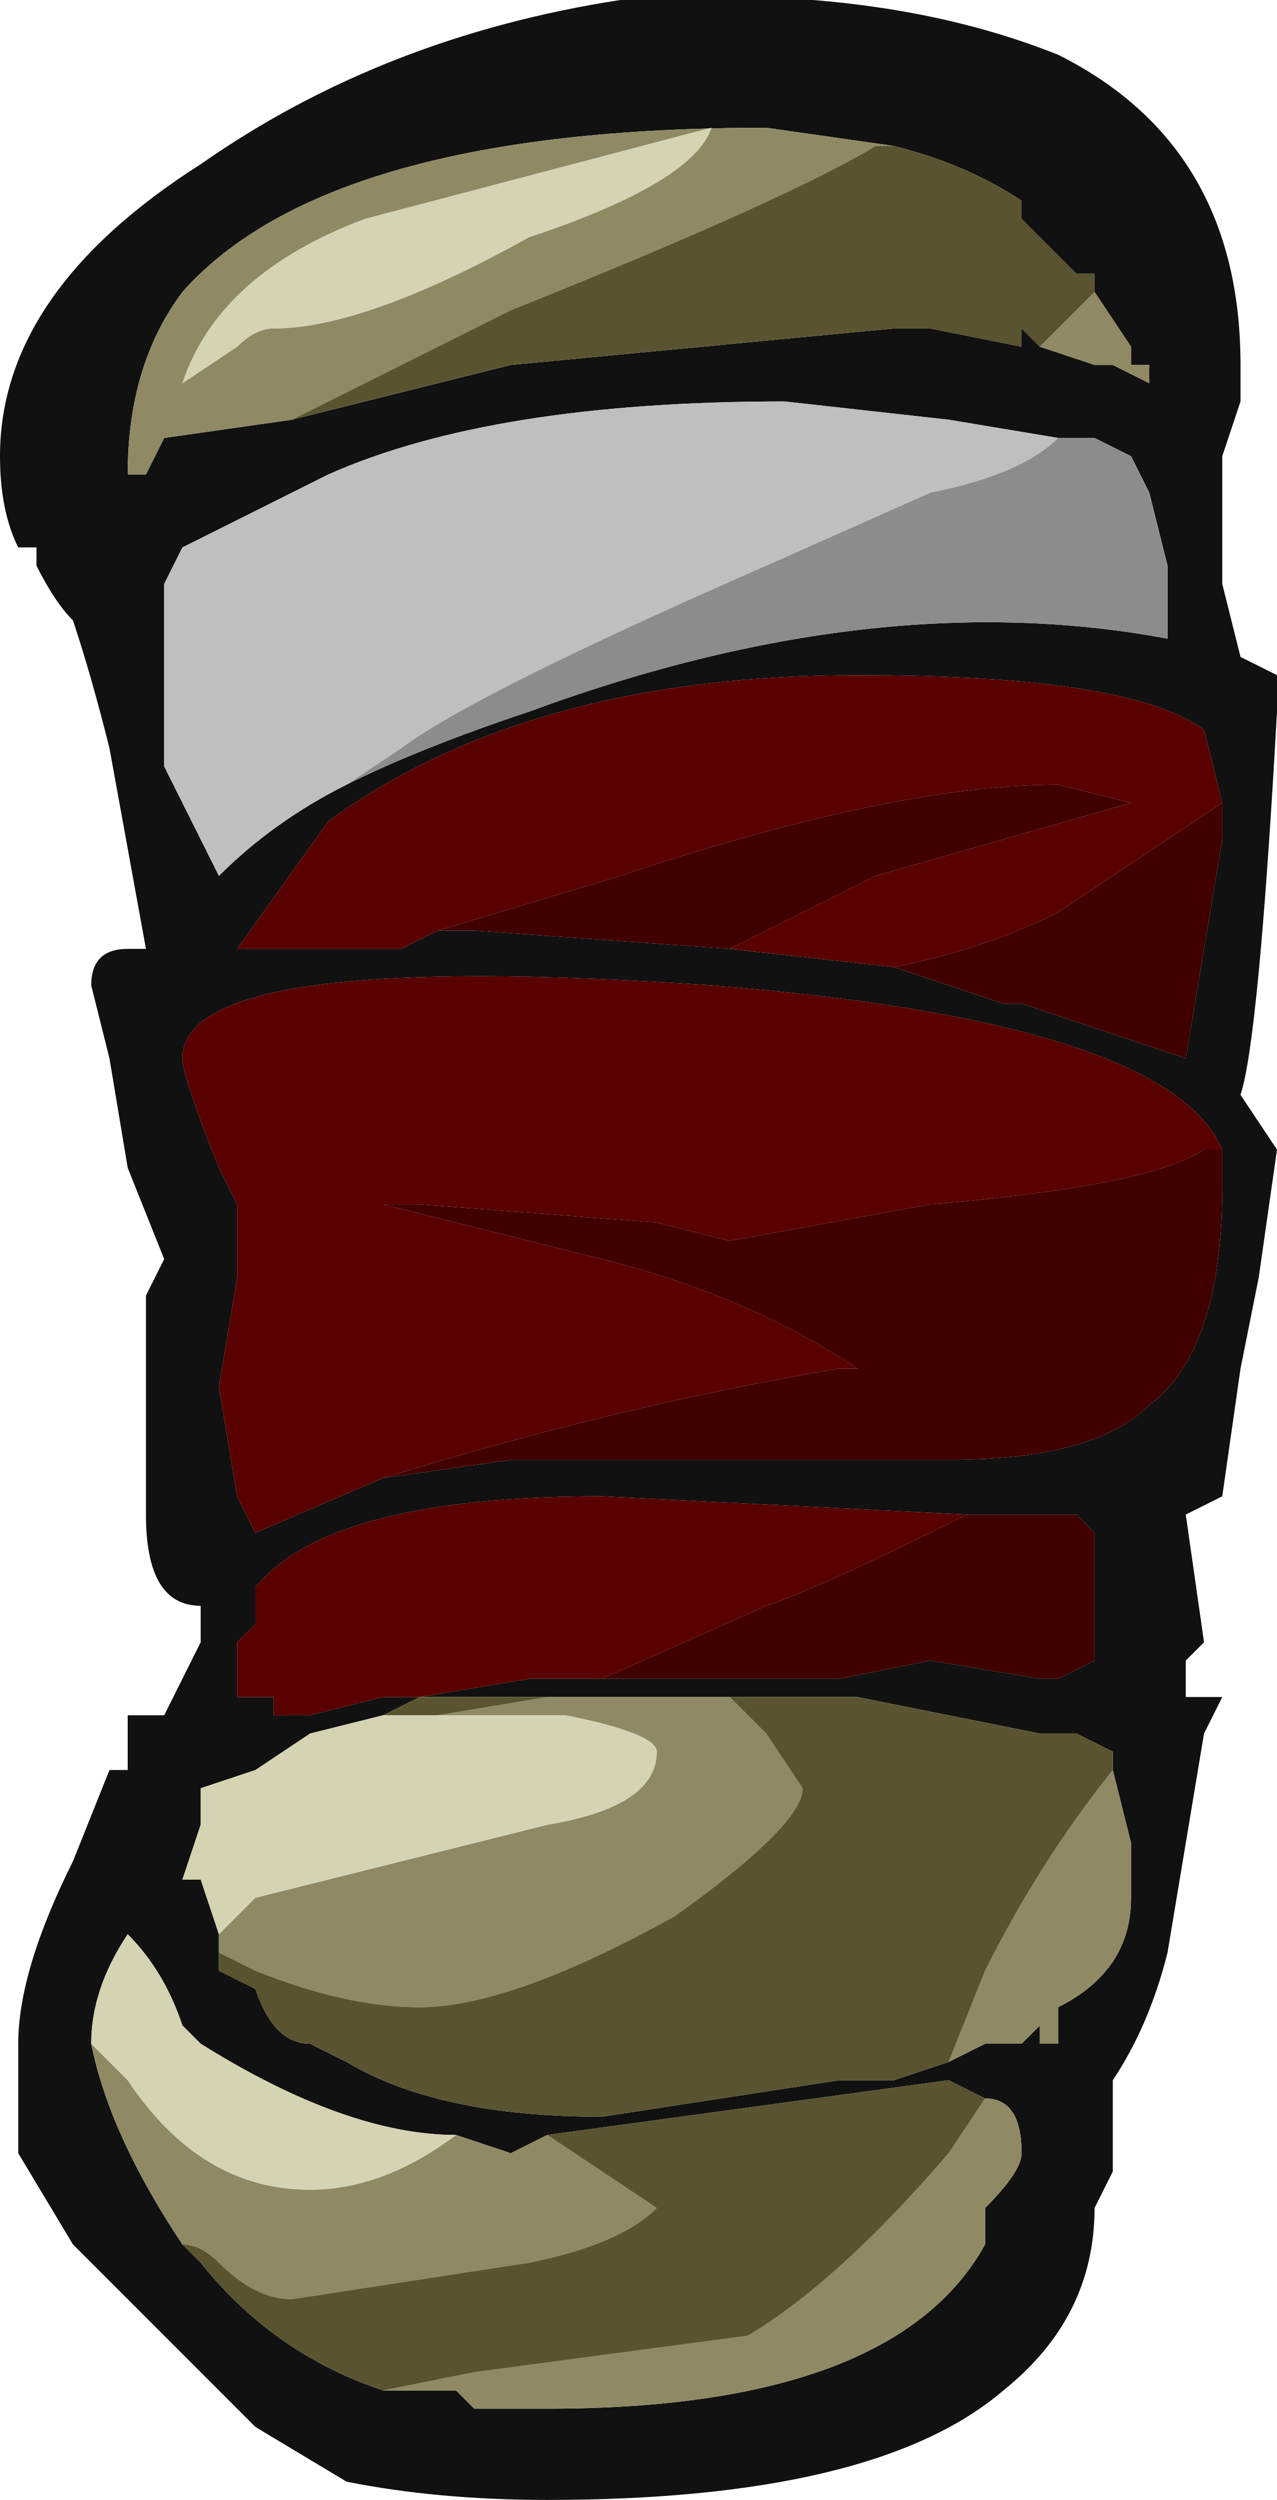 <?xml version="1.0" encoding="UTF-8" standalone="no"?>
<svg xmlns:ffdec="https://www.free-decompiler.com/flash" xmlns:xlink="http://www.w3.org/1999/xlink" ffdec:objectType="frame" height="47.95px" width="24.5px" xmlns="http://www.w3.org/2000/svg">
  <g transform="matrix(1.0, 0.0, 0.0, 1.0, -4.2, 48.3)">
    <use ffdec:characterId="178" height="6.85" transform="matrix(7.0, 0.0, 0.0, 7.0, 4.2, -48.3)" width="3.5" xlink:href="#shape0"/>
  </g>
  <defs>
    <g id="shape0" transform="matrix(1.0, 0.0, 0.0, 1.0, -0.6, 6.9)">
      <path d="M3.6 -6.1 L3.6 -6.15 3.55 -6.15 3.4 -6.3 3.4 -6.35 Q3.25 -6.45 3.05 -6.5 L2.7 -6.55 Q1.5 -6.55 1.1 -6.1 0.95 -5.9 0.95 -5.6 L1.0 -5.6 1.05 -5.7 1.4 -5.75 2.0 -5.9 3.05 -6.0 3.15 -6.0 3.4 -5.95 3.4 -6.0 3.45 -5.95 3.6 -5.9 3.65 -5.9 3.75 -5.85 3.75 -5.9 3.7 -5.9 3.7 -5.95 3.6 -6.1 M1.55 -4.75 Q1.75 -4.85 2.05 -4.95 3.0 -5.3 3.8 -5.15 L3.8 -5.35 3.75 -5.55 3.7 -5.65 3.6 -5.7 3.5 -5.7 3.2 -5.75 2.75 -5.8 Q1.95 -5.8 1.5 -5.6 L1.3 -5.5 Q1.2 -5.45 1.1 -5.4 L1.05 -5.3 1.05 -4.8 Q1.1 -4.7 1.15 -4.6 L1.2 -4.5 Q1.35 -4.65 1.55 -4.75 M4.0 -5.8 L3.95 -5.65 3.95 -5.3 4.0 -5.1 4.1 -5.05 4.1 -4.95 Q4.05 -4.05 4.0 -3.9 L4.1 -3.75 4.05 -3.4 4.0 -3.15 3.95 -2.8 3.85 -2.75 3.9 -2.4 3.85 -2.35 3.85 -2.25 3.95 -2.25 3.9 -2.15 3.8 -1.55 Q3.75 -1.35 3.65 -1.2 L3.65 -0.95 3.6 -0.85 Q3.6 -0.55 3.35 -0.35 3.0 -0.05 2.1 -0.05 1.8 -0.05 1.55 -0.1 L1.3 -0.25 0.8 -0.75 0.65 -1.0 Q0.65 -1.15 0.65 -1.3 0.65 -1.5 0.8 -1.8 L0.9 -2.05 0.95 -2.05 0.95 -2.2 1.05 -2.2 1.15 -2.4 1.15 -2.5 Q1.0 -2.5 1.0 -2.75 L1.0 -3.35 1.05 -3.45 0.95 -3.7 0.9 -4.0 0.85 -4.2 Q0.85 -4.3 0.95 -4.3 L1.0 -4.3 0.9 -4.85 Q0.85 -5.05 0.8 -5.2 0.75 -5.25 0.7 -5.35 L0.7 -5.4 0.65 -5.4 Q0.6 -5.5 0.6 -5.65 0.6 -6.1 1.15 -6.45 1.65 -6.8 2.3 -6.9 3.0 -6.95 3.5 -6.75 4.0 -6.5 4.0 -5.9 L4.0 -5.8 M3.05 -4.25 L3.35 -4.15 3.4 -4.15 3.85 -4.0 3.95 -4.6 3.95 -4.7 3.9 -4.9 Q3.7 -5.05 2.95 -5.05 2.05 -5.05 1.5 -4.65 L1.25 -4.3 1.7 -4.3 1.8 -4.35 1.9 -4.35 2.6 -4.3 3.05 -4.25 M1.65 -2.85 L2.0 -2.9 3.2 -2.9 Q3.6 -2.9 3.75 -3.05 3.95 -3.2 3.95 -3.65 L3.95 -3.75 Q3.8 -4.1 2.55 -4.2 1.1 -4.3 1.1 -4.0 1.1 -3.95 1.2 -3.7 L1.25 -3.6 1.25 -3.4 1.2 -3.1 1.25 -2.8 1.3 -2.7 1.65 -2.85 M2.1 -2.25 L1.75 -2.25 1.65 -2.2 1.45 -2.15 1.3 -2.05 1.15 -2.0 1.15 -1.9 1.1 -1.75 1.15 -1.75 1.2 -1.6 1.2 -1.55 1.2 -1.5 1.3 -1.45 Q1.35 -1.3 1.45 -1.3 L1.55 -1.25 Q1.8 -1.1 2.25 -1.1 L2.9 -1.2 3.05 -1.2 3.2 -1.25 3.3 -1.3 3.4 -1.3 3.45 -1.35 3.45 -1.3 3.5 -1.3 3.5 -1.4 Q3.7 -1.5 3.7 -1.7 L3.7 -1.85 3.65 -2.05 3.65 -2.1 3.55 -2.15 3.45 -2.15 2.95 -2.25 2.6 -2.25 2.1 -2.25 M3.25 -2.75 L2.25 -2.8 Q1.5 -2.8 1.3 -2.55 L1.3 -2.45 1.25 -2.4 Q1.25 -2.35 1.25 -2.25 L1.35 -2.25 1.35 -2.2 1.45 -2.2 1.65 -2.25 1.75 -2.25 2.05 -2.3 2.35 -2.3 2.9 -2.3 3.15 -2.35 3.45 -2.3 3.5 -2.3 3.6 -2.35 3.6 -2.7 3.55 -2.75 3.25 -2.75 M1.85 -1.05 Q1.55 -1.05 1.15 -1.3 L1.1 -1.35 Q1.05 -1.5 0.95 -1.6 0.85 -1.45 0.85 -1.3 0.9 -1.05 1.1 -0.75 L1.15 -0.7 Q1.35 -0.45 1.65 -0.35 L1.85 -0.35 1.9 -0.3 2.1 -0.3 Q3.05 -0.3 3.3 -0.75 L3.3 -0.85 Q3.4 -0.95 3.4 -1.0 3.4 -1.15 3.3 -1.15 L3.2 -1.2 2.1 -1.05 2.0 -1.0 1.85 -1.05" fill="#111111" fill-rule="evenodd" stroke="none"/>
      <path d="M3.05 -6.5 L3.0 -6.5 Q2.75 -6.35 2.0 -6.05 L1.4 -5.75 1.05 -5.7 1.0 -5.6 0.95 -5.6 Q0.95 -5.9 1.1 -6.1 1.5 -6.55 2.7 -6.55 L3.05 -6.5 M3.45 -5.95 L3.6 -6.1 3.7 -5.95 3.7 -5.9 3.75 -5.9 3.75 -5.85 3.65 -5.9 3.6 -5.9 3.45 -5.95 M2.55 -6.55 L1.6 -6.3 Q1.2 -6.15 1.1 -5.85 L1.25 -5.95 Q1.3 -6.0 1.35 -6.0 1.6 -6.0 2.05 -6.25 2.5 -6.4 2.55 -6.55 M1.8 -2.2 L2.1 -2.25 2.6 -2.25 2.7 -2.15 2.8 -2.0 Q2.8 -1.9 2.45 -1.65 2.0 -1.4 1.75 -1.4 1.55 -1.4 1.3 -1.5 L1.2 -1.55 1.2 -1.6 1.3 -1.7 2.1 -1.9 Q2.4 -1.95 2.4 -2.1 2.4 -2.15 2.15 -2.2 L1.8 -2.2 M3.2 -1.25 L3.3 -1.5 Q3.45 -1.8 3.65 -2.05 L3.7 -1.85 3.7 -1.7 Q3.7 -1.5 3.5 -1.4 L3.5 -1.3 3.45 -1.3 3.45 -1.35 3.4 -1.3 3.3 -1.3 3.2 -1.25 M0.85 -1.3 L0.95 -1.2 Q1.15 -0.9 1.45 -0.9 1.65 -0.9 1.85 -1.05 L2.0 -1.0 2.1 -1.05 2.4 -0.85 Q2.3 -0.75 2.05 -0.7 L1.4 -0.6 Q1.3 -0.6 1.2 -0.7 1.15 -0.75 1.1 -0.75 0.9 -1.05 0.85 -1.3 M3.3 -1.15 Q3.4 -1.15 3.4 -1.0 3.4 -0.95 3.3 -0.85 L3.3 -0.75 Q3.05 -0.3 2.1 -0.3 L1.9 -0.3 1.85 -0.35 1.65 -0.35 1.9 -0.4 2.65 -0.5 Q2.9 -0.65 3.2 -1.0 L3.3 -1.15" fill="#8f8a64" fill-rule="evenodd" stroke="none"/>
      <path d="M3.95 -4.7 L3.5 -4.4 Q3.3 -4.3 3.05 -4.25 L2.6 -4.3 Q2.8 -4.4 3.0 -4.5 L3.7 -4.7 3.5 -4.75 Q3.05 -4.75 2.3 -4.5 L1.8 -4.35 1.7 -4.3 1.25 -4.3 1.5 -4.65 Q2.05 -5.05 2.95 -5.05 3.7 -5.05 3.9 -4.9 L3.95 -4.7 M3.95 -3.75 L3.9 -3.75 Q3.75 -3.65 3.15 -3.6 L2.6 -3.5 2.4 -3.55 1.75 -3.6 1.65 -3.6 2.25 -3.45 Q2.65 -3.35 2.95 -3.15 L2.9 -3.15 Q2.3 -3.05 1.65 -2.85 L1.3 -2.7 1.25 -2.8 1.2 -3.1 1.25 -3.4 1.25 -3.6 1.2 -3.7 Q1.1 -3.95 1.1 -4.0 1.1 -4.3 2.55 -4.2 3.8 -4.1 3.95 -3.75 M2.35 -2.3 L2.05 -2.3 1.75 -2.25 1.65 -2.25 1.45 -2.2 1.35 -2.2 1.35 -2.25 1.25 -2.25 Q1.25 -2.35 1.25 -2.4 L1.3 -2.45 1.3 -2.55 Q1.5 -2.8 2.25 -2.8 L3.25 -2.75 Q2.85 -2.55 2.7 -2.5 L2.25 -2.3 2.35 -2.3" fill="#590000" fill-rule="evenodd" stroke="none"/>
      <path d="M1.55 -4.75 Q1.35 -4.65 1.2 -4.5 L1.15 -4.6 Q1.1 -4.7 1.05 -4.8 L1.05 -5.3 1.1 -5.4 Q1.2 -5.45 1.3 -5.5 L1.5 -5.6 Q1.95 -5.8 2.75 -5.8 L3.2 -5.75 3.5 -5.7 Q3.4 -5.6 3.15 -5.55 L2.7 -5.35 Q1.9 -5.0 1.7 -4.85 L1.55 -4.75 M3.6 -2.35 L3.5 -2.3 3.6 -2.35" fill="#bfbfbf" fill-rule="evenodd" stroke="none"/>
      <path d="M3.5 -5.7 L3.6 -5.7 3.7 -5.65 3.75 -5.55 3.8 -5.35 3.8 -5.15 Q3.0 -5.3 2.05 -4.95 1.75 -4.85 1.55 -4.75 L1.7 -4.85 Q1.9 -5.0 2.7 -5.35 L3.15 -5.55 Q3.4 -5.6 3.5 -5.7" fill="#8c8c8c" fill-rule="evenodd" stroke="none"/>
      <path d="M3.95 -4.7 L3.95 -4.6 3.85 -4.0 3.4 -4.15 3.35 -4.15 3.05 -4.25 Q3.3 -4.3 3.5 -4.4 L3.95 -4.7 M2.6 -4.3 L1.9 -4.35 1.8 -4.35 2.3 -4.5 Q3.05 -4.75 3.5 -4.75 L3.7 -4.7 3.0 -4.5 Q2.8 -4.4 2.6 -4.3 M1.65 -2.85 Q2.3 -3.05 2.9 -3.15 L2.95 -3.15 Q2.65 -3.35 2.25 -3.45 L1.65 -3.6 1.75 -3.6 2.4 -3.55 2.6 -3.5 3.15 -3.6 Q3.75 -3.65 3.9 -3.75 L3.95 -3.75 3.95 -3.65 Q3.95 -3.2 3.75 -3.05 3.6 -2.9 3.2 -2.9 L2.0 -2.9 1.65 -2.85 M2.35 -2.3 L2.25 -2.3 2.7 -2.5 Q2.85 -2.55 3.25 -2.75 L3.55 -2.75 3.6 -2.7 3.6 -2.35 3.5 -2.3 3.45 -2.3 3.15 -2.35 2.9 -2.3 2.35 -2.3" fill="#400000" fill-rule="evenodd" stroke="none"/>
      <path d="M3.05 -6.5 Q3.25 -6.45 3.4 -6.35 L3.4 -6.3 3.55 -6.15 3.6 -6.15 3.6 -6.1 3.45 -5.95 3.4 -6.0 3.4 -5.95 3.15 -6.0 3.05 -6.0 2.0 -5.9 1.4 -5.75 2.0 -6.05 Q2.75 -6.35 3.0 -6.5 L3.05 -6.5 M2.1 -2.25 L1.8 -2.2 1.65 -2.2 1.75 -2.25 2.1 -2.25 M1.2 -1.55 L1.3 -1.5 Q1.55 -1.4 1.75 -1.4 2.0 -1.4 2.45 -1.65 2.8 -1.9 2.8 -2.0 L2.7 -2.15 2.6 -2.25 2.95 -2.25 3.45 -2.15 3.55 -2.15 3.65 -2.1 3.65 -2.05 Q3.45 -1.8 3.3 -1.5 L3.2 -1.25 3.05 -1.2 2.9 -1.2 2.25 -1.1 Q1.8 -1.1 1.55 -1.25 L1.45 -1.3 Q1.35 -1.3 1.3 -1.45 L1.2 -1.5 1.2 -1.55 M3.45 -1.35 L3.4 -1.3 3.45 -1.35 M2.1 -1.05 L3.2 -1.2 3.3 -1.15 3.2 -1.0 Q2.9 -0.65 2.65 -0.5 L1.9 -0.4 1.65 -0.35 Q1.35 -0.45 1.15 -0.7 L1.1 -0.75 Q1.15 -0.75 1.2 -0.7 1.3 -0.6 1.4 -0.6 L2.05 -0.7 Q2.3 -0.75 2.4 -0.85 L2.1 -1.05" fill="#59542f" fill-rule="evenodd" stroke="none"/>
      <path d="M2.55 -6.55 Q2.5 -6.4 2.05 -6.25 1.6 -6.0 1.35 -6.0 1.3 -6.0 1.25 -5.95 L1.1 -5.85 Q1.2 -6.15 1.6 -6.3 L2.55 -6.55 M1.65 -2.2 L1.8 -2.2 2.15 -2.2 Q2.4 -2.15 2.4 -2.1 2.4 -1.95 2.1 -1.9 L1.3 -1.7 1.2 -1.6 1.15 -1.75 1.1 -1.75 1.15 -1.9 1.15 -2.0 1.3 -2.05 1.45 -2.15 1.65 -2.2 M0.85 -1.3 Q0.85 -1.45 0.95 -1.6 1.05 -1.5 1.1 -1.35 L1.15 -1.3 Q1.55 -1.05 1.85 -1.05 1.65 -0.9 1.45 -0.9 1.15 -0.9 0.95 -1.2 L0.85 -1.3" fill="#d5d3b1" fill-rule="evenodd" stroke="none"/>
    </g>
  </defs>
</svg>
